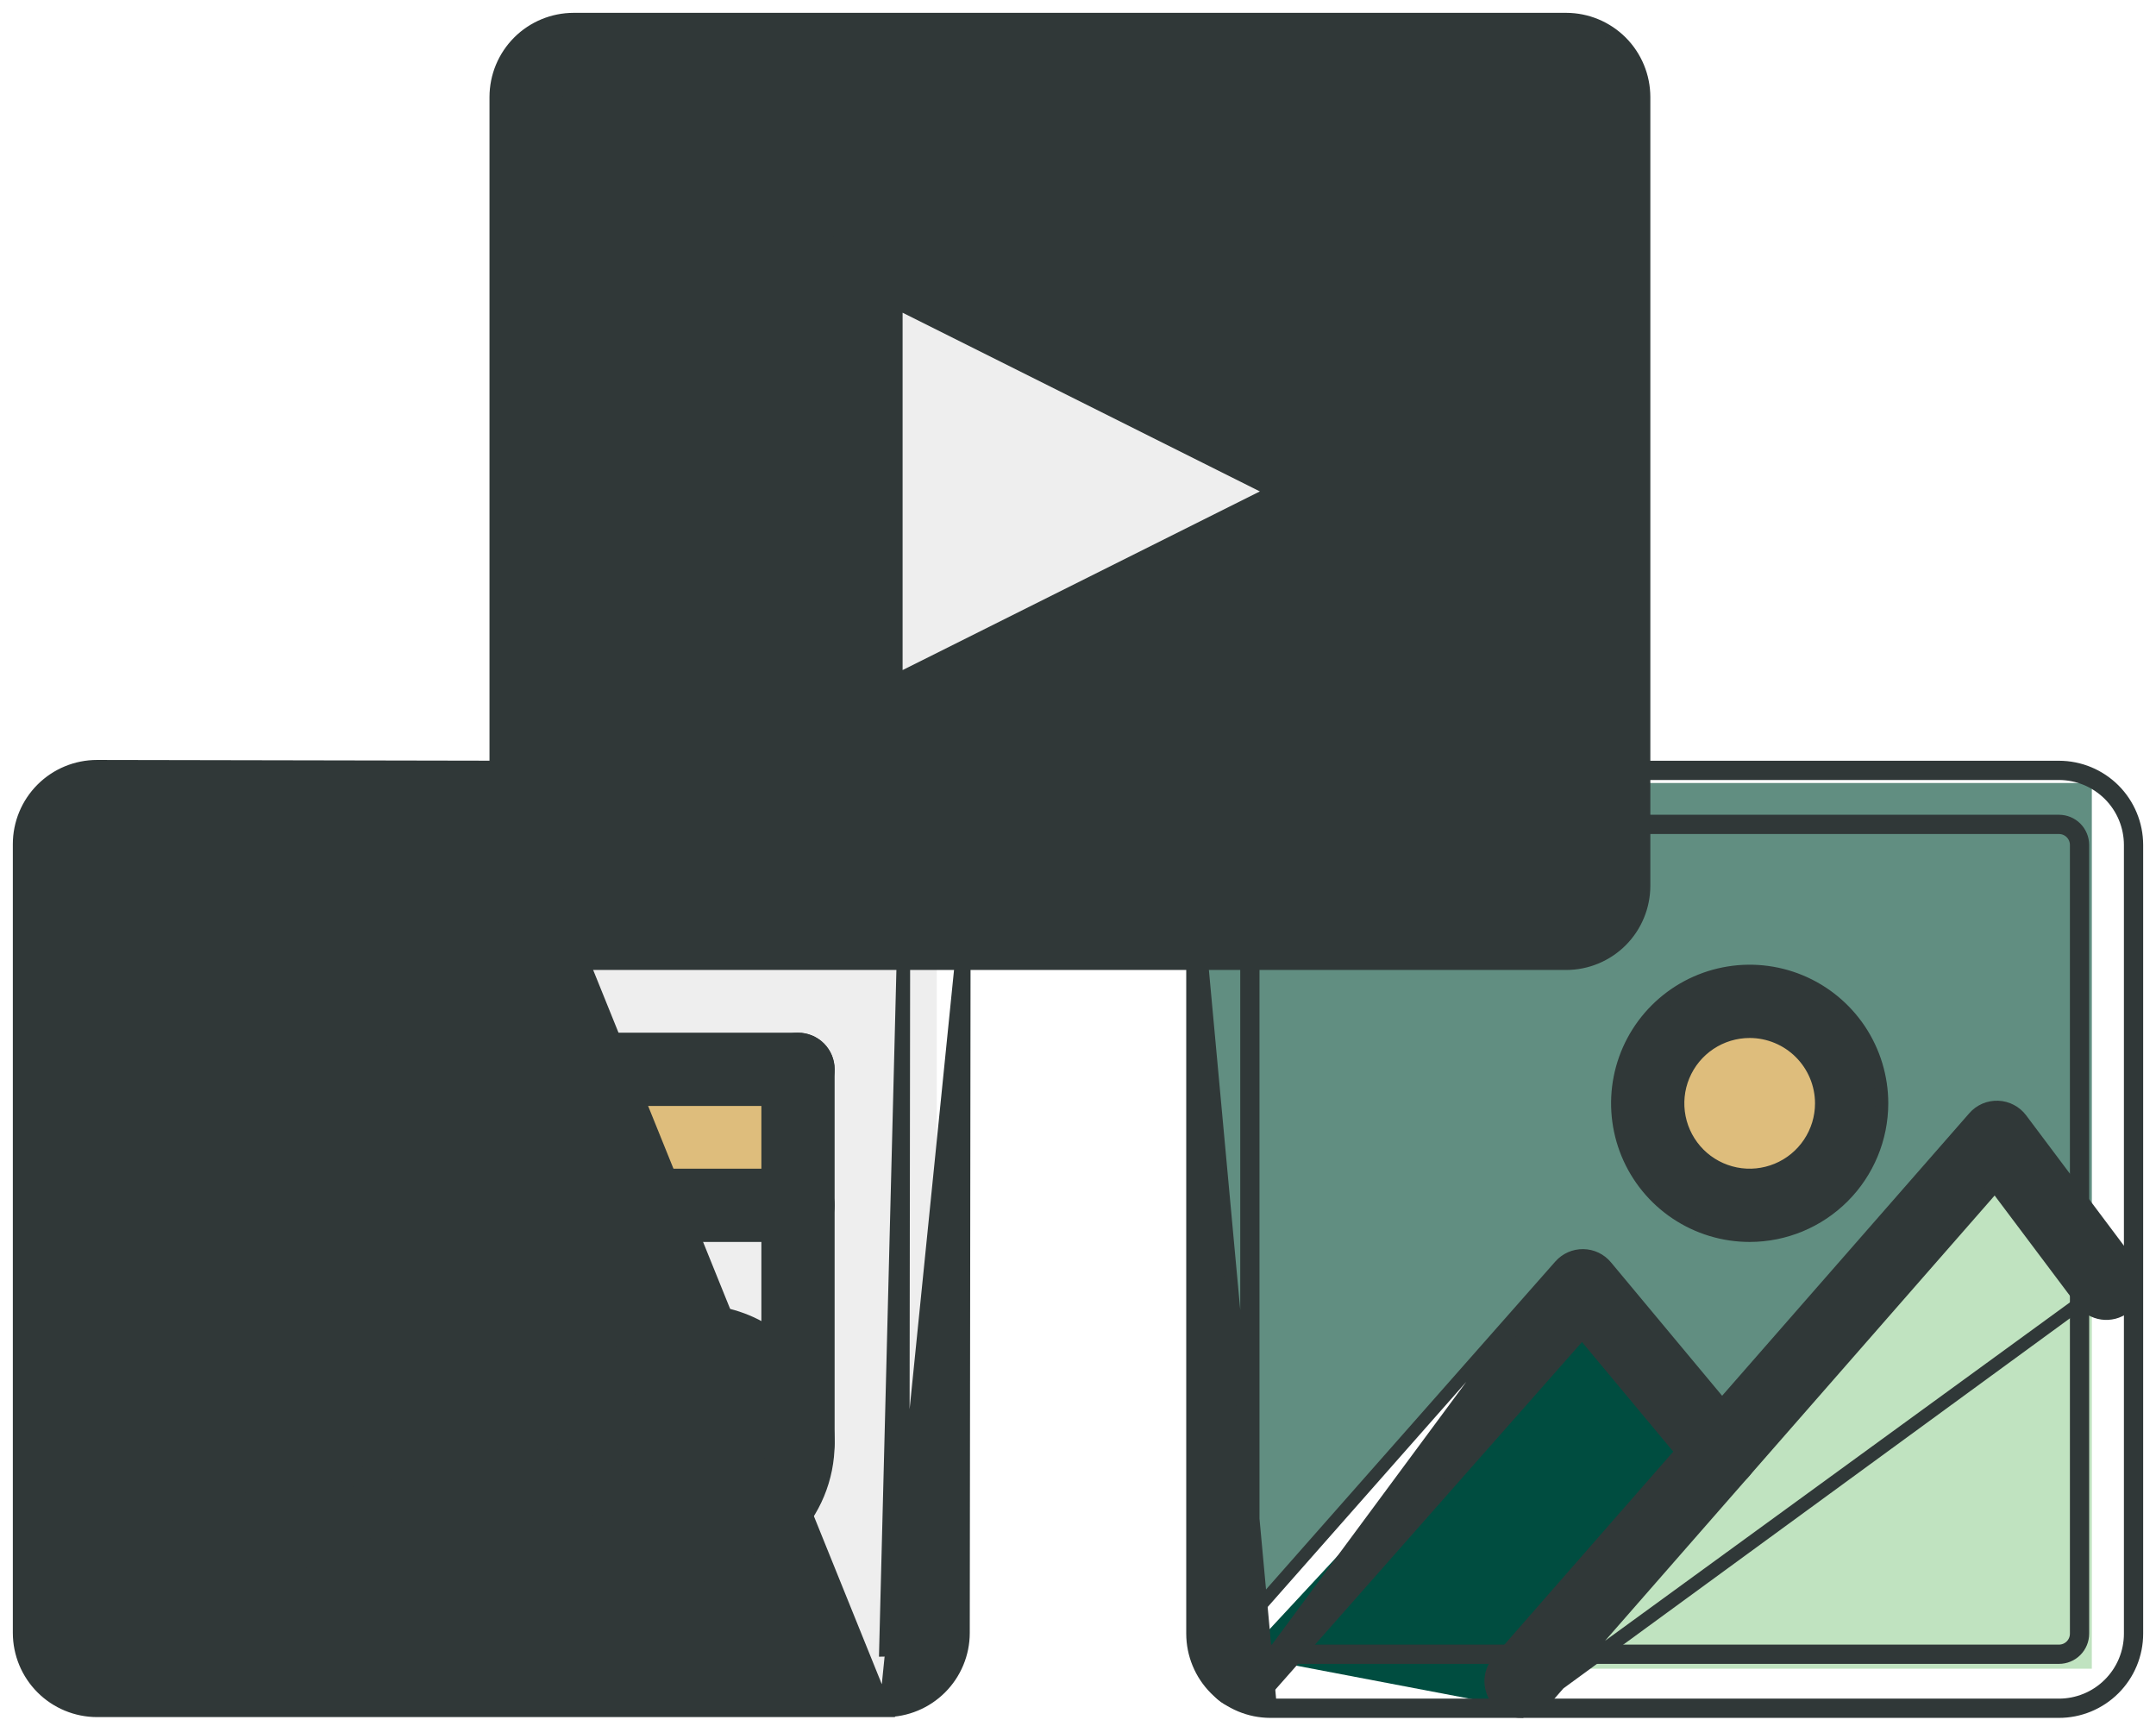 <svg width="84" height="67" viewBox="0 0 84 67" fill="none" xmlns="http://www.w3.org/2000/svg">
<path d="M34 28.5V9.5L52.5 18.5L34 28.5Z" fill="#C4C4C4"/>
<path d="M60.5 65L77.5 45L81.5 49.5V65H60.5Z" fill="#C0E3C0"/>
<path d="M67 56L59 66.5L48.5 64.5L61.5 50.5L67 56Z" fill="#004D40"/>
<path d="M1.5 64.5V32.5L3 30.5H20.5L21.5 35.5L23 36.5H36.5V64.5L34.5 65.5H4.5L1.5 64.5Z" fill="#EEEEEE"/>
<rect x="15" y="41" width="17" height="6" fill="#DEBD7C"/>
<path d="M21 37V3L62.5 1V37H21Z" fill="#303838"/>
<path d="M34 29L33 9.5L52.5 19L34 29Z" fill="#EEEEEE"/>
<path d="M47.5 64L47 37H57.5H62L63 30.5H81.5V49.5L77.5 44L67 56L61 49.5L47.5 64Z" fill="#618E81"/>
<circle cx="68.5" cy="43.5" r="3.5" fill="#DEBD7C"/>
<circle cx="11.5" cy="55.5" r="3.5" fill="#DEBD7C"/>
<circle cx="26.5" cy="55.5" r="3.5" fill="#DEBD7C"/>
<path d="M34.503 66.635H34.502H3.781H3.781C2.977 66.634 2.207 66.314 1.638 65.746C1.07 65.178 0.751 64.408 0.75 63.604L0.75 63.604L0.75 32.882C0.75 32.079 1.069 31.308 1.638 30.739C2.206 30.171 2.977 29.852 3.781 29.852H3.781L20.498 29.883C20.498 29.883 20.498 29.883 20.498 29.883L20.498 29.883L20.498 30.133C20.743 30.133 20.979 30.231 21.153 30.405C21.327 30.579 21.424 30.814 21.424 31.06C21.424 31.306 21.327 31.542 21.153 31.716C20.979 31.89 20.743 31.987 20.498 31.987L34.503 66.635ZM34.503 66.635C35.306 66.634 36.076 66.315 36.644 65.747C37.212 65.18 37.532 64.41 37.533 63.607V63.607L37.565 36.36V36.36M34.503 66.635L37.565 36.36M37.565 36.36C37.565 36.048 37.441 35.748 37.22 35.528C36.999 35.307 36.7 35.183 36.388 35.183C36.076 35.183 35.776 35.307 35.556 35.528C35.335 35.748 35.211 36.047 35.211 36.359L37.565 36.36ZM34.98 64.082C34.853 64.209 34.681 64.28 34.502 64.281L35.211 36.36L35.179 63.603C35.179 63.783 35.107 63.955 34.98 64.082Z" fill="#303838" stroke="#303838" stroke-width="0.5"/>
<path d="M33.739 29.589C33.923 29.589 34.103 29.546 34.267 29.464L52.806 20.195L52.806 20.195C53.002 20.097 53.166 19.947 53.281 19.761C53.395 19.575 53.456 19.361 53.456 19.142C53.456 18.924 53.395 18.709 53.281 18.524C53.166 18.338 53.002 18.187 52.806 18.09L52.806 18.09L34.267 8.82C34.267 8.82 34.267 8.82 34.267 8.82C34.088 8.73 33.888 8.688 33.688 8.696C33.487 8.705 33.292 8.765 33.121 8.871C32.95 8.976 32.809 9.124 32.712 9.299C32.614 9.475 32.562 9.672 32.563 9.873V28.412C32.563 28.724 32.687 29.023 32.907 29.244C33.128 29.465 33.427 29.588 33.739 29.589ZM33.739 29.589L33.74 29.339V29.589C33.739 29.589 33.739 29.589 33.739 29.589ZM34.916 11.776L49.646 19.142L34.916 26.506V11.776Z" fill="#303838" stroke="#303838" stroke-width="0.5"/>
<path d="M60.786 49.303L60.786 49.303C60.898 49.176 61.037 49.075 61.192 49.006C61.347 48.938 61.515 48.904 61.685 48.906C61.855 48.909 62.022 48.948 62.175 49.021C62.328 49.094 62.463 49.2 62.572 49.33C62.572 49.33 62.572 49.33 62.572 49.33L67.974 55.813L67.974 55.813C68.174 56.053 68.27 56.363 68.242 56.673C68.214 56.984 68.063 57.271 67.823 57.471C67.583 57.671 67.274 57.767 66.963 57.739C66.652 57.71 66.365 57.56 66.165 57.32C66.165 57.32 66.165 57.32 66.165 57.32L61.641 51.892L49.272 65.909L49.272 65.909C49.162 66.034 49.026 66.134 48.874 66.202L48.771 65.974L48.874 66.202C48.722 66.271 48.557 66.306 48.39 66.306M60.786 49.303L48.391 66.056M60.786 49.303L47.51 64.349L60.786 49.303ZM48.39 66.306L48.391 66.056M48.39 66.306C48.39 66.306 48.391 66.306 48.391 66.306L48.391 66.056M48.39 66.306C48.164 66.306 47.942 66.24 47.752 66.117C47.561 65.994 47.411 65.819 47.318 65.612C47.224 65.405 47.193 65.176 47.227 64.952C47.261 64.728 47.359 64.519 47.51 64.349L47.509 64.349L47.697 64.514C47.578 64.648 47.501 64.813 47.474 64.99C47.448 65.166 47.472 65.347 47.546 65.509C47.619 65.672 47.738 65.81 47.888 65.907C48.037 66.004 48.212 66.056 48.391 66.056" fill="#303838" stroke="#303838" stroke-width="0.5"/>
<path d="M59.259 66.665H59.259L81.124 50.693C81.216 50.817 81.332 50.921 81.465 50.999C81.598 51.078 81.746 51.13 81.899 51.152C82.052 51.174 82.207 51.165 82.357 51.127C82.507 51.089 82.648 51.021 82.771 50.928C82.895 50.836 82.999 50.719 83.078 50.586C83.156 50.453 83.208 50.306 83.23 50.153C83.252 50 83.243 49.844 83.205 49.695C83.167 49.545 83.099 49.404 83.007 49.281L83.007 49.281L78.74 43.594L78.74 43.594C78.635 43.454 78.499 43.34 78.344 43.259C78.189 43.178 78.018 43.132 77.843 43.126C77.668 43.119 77.494 43.152 77.333 43.221C77.172 43.291 77.029 43.395 76.914 43.527L76.914 43.527L58.375 64.714L58.375 64.715C58.226 64.885 58.13 65.094 58.097 65.317C58.065 65.54 58.097 65.768 58.19 65.974C58.283 66.18 58.433 66.354 58.623 66.476C58.812 66.599 59.033 66.664 59.259 66.665ZM77.728 46.172L81.124 50.693L59.959 66.097L60.147 66.262L60.147 66.261C60.147 66.261 60.147 66.261 60.148 66.261L77.728 46.172Z" fill="#303838" stroke="#303838" stroke-width="0.5"/>
<path d="M80.211 66.666C80.609 66.667 81.004 66.589 81.373 66.437C81.741 66.285 82.076 66.062 82.358 65.781C82.641 65.499 82.865 65.165 83.018 64.797C83.171 64.429 83.25 64.034 83.25 63.635V63.635V32.914V32.913C83.249 32.11 82.93 31.34 82.362 30.771C81.793 30.203 81.023 29.884 80.219 29.883H80.219H63.534C63.222 29.883 62.923 30.007 62.702 30.227C62.481 30.448 62.357 30.748 62.357 31.06C62.357 31.372 62.481 31.671 62.702 31.892C62.923 32.113 63.222 32.237 63.534 32.237H80.219C80.399 32.237 80.571 32.308 80.698 32.435C80.825 32.562 80.896 32.734 80.896 32.914V63.635C80.896 63.815 80.825 63.987 80.698 64.114C80.571 64.241 80.399 64.312 80.219 64.312H49.498C49.318 64.312 49.146 64.241 49.019 64.114C48.892 63.987 48.821 63.815 48.821 63.635V36.357C48.821 36.044 48.697 35.745 48.476 35.524C48.255 35.304 47.956 35.18 47.644 35.18C47.332 35.18 47.032 35.304 46.812 35.524C46.591 35.745 46.467 36.044 46.467 36.357L46.467 63.635L46.467 63.635C46.468 64.437 46.786 65.207 47.352 65.775C47.919 66.342 48.687 66.663 49.489 66.666H49.49H80.211ZM80.211 66.666L80.211 66.416M80.211 66.666H80.211V66.416M80.211 66.416H49.49L46.717 36.357C46.717 36.111 46.815 35.875 46.988 35.701C47.162 35.527 47.398 35.43 47.644 35.43C47.89 35.43 48.125 35.527 48.299 35.701C48.473 35.875 48.571 36.111 48.571 36.357V63.635C48.571 63.881 48.668 64.117 48.842 64.291C49.016 64.465 49.252 64.562 49.498 64.562H80.219C80.465 64.562 80.701 64.465 80.875 64.291C81.048 64.117 81.146 63.881 81.146 63.635V32.914C81.146 32.668 81.048 32.432 80.875 32.258C80.701 32.084 80.465 31.987 80.219 31.987H63.534C63.288 31.987 63.053 31.889 62.879 31.715C62.705 31.541 62.607 31.306 62.607 31.06C62.607 30.814 62.705 30.578 62.879 30.404C63.053 30.23 63.288 30.133 63.534 30.133H80.219C80.957 30.134 81.663 30.427 82.185 30.948C82.706 31.469 82.999 32.176 83 32.914V63.635C83 64.001 82.927 64.363 82.787 64.701C82.647 65.038 82.441 65.345 82.182 65.603C81.923 65.862 81.616 66.067 81.277 66.206C80.939 66.345 80.577 66.417 80.211 66.416Z" fill="#303838" stroke="#303838" stroke-width="0.5"/>
<path d="M68.169 48.127H68.169C69.534 48.126 70.843 47.583 71.809 46.617C72.774 45.652 73.317 44.343 73.319 42.978V42.978C73.319 41.959 73.016 40.964 72.451 40.117C71.885 39.27 71.081 38.61 70.14 38.22C69.199 37.83 68.163 37.728 67.164 37.927C66.165 38.126 65.248 38.616 64.528 39.336C63.807 40.057 63.317 40.974 63.118 41.973C62.92 42.972 63.022 44.007 63.411 44.948C63.801 45.889 64.461 46.694 65.308 47.259C66.155 47.825 67.15 48.127 68.169 48.127ZM66.616 40.653C67.076 40.346 67.616 40.182 68.169 40.182C68.91 40.183 69.621 40.477 70.145 41.002C70.669 41.526 70.964 42.237 70.965 42.978C70.965 43.531 70.801 44.071 70.493 44.531C70.186 44.991 69.75 45.349 69.239 45.56C68.728 45.772 68.166 45.828 67.624 45.72C67.081 45.612 66.583 45.346 66.192 44.955C65.801 44.563 65.535 44.065 65.427 43.523C65.319 42.981 65.374 42.419 65.586 41.908C65.798 41.397 66.156 40.96 66.616 40.653Z" fill="#303838" stroke="#303838" stroke-width="0.5"/>
<path d="M15.201 48.127H31.091C31.403 48.127 31.703 48.003 31.923 47.783C32.144 47.562 32.268 47.263 32.268 46.95C32.268 46.638 32.144 46.339 31.923 46.118C31.703 45.897 31.403 45.773 31.091 45.773H15.201C14.889 45.773 14.589 45.897 14.368 46.118C14.148 46.339 14.024 46.638 14.024 46.95C14.024 47.263 14.148 47.562 14.368 47.783C14.589 48.003 14.889 48.127 15.201 48.127Z" fill="#303838" stroke="#303838" stroke-width="0.5"/>
<path d="M11.228 61.369H11.228C12.594 61.368 13.902 60.825 14.868 59.86C15.833 58.894 16.376 57.585 16.378 56.22V56.22C16.378 55.201 16.076 54.206 15.51 53.359C14.944 52.512 14.14 51.852 13.199 51.462C12.258 51.072 11.223 50.971 10.223 51.169C9.225 51.368 8.307 51.858 7.587 52.579C6.867 53.299 6.376 54.216 6.178 55.215C5.979 56.214 6.081 57.25 6.471 58.191C6.86 59.132 7.52 59.936 8.367 60.502C9.214 61.067 10.21 61.369 11.228 61.369ZM9.675 53.895C10.135 53.588 10.675 53.424 11.228 53.424C11.969 53.425 12.68 53.72 13.204 54.244C13.728 54.768 14.023 55.479 14.024 56.22C14.024 56.773 13.86 57.313 13.553 57.773C13.245 58.233 12.809 58.591 12.298 58.803C11.787 59.014 11.225 59.07 10.683 58.962C10.14 58.854 9.642 58.588 9.251 58.197C8.86 57.806 8.594 57.308 8.486 56.765C8.378 56.223 8.434 55.661 8.645 55.15C8.857 54.639 9.215 54.203 9.675 53.895Z" fill="#303838" stroke="#303838" stroke-width="0.5"/>
<path d="M27.119 61.369H27.119C28.484 61.368 29.793 60.825 30.758 59.86C31.724 58.894 32.267 57.585 32.268 56.22V56.22C32.268 55.201 31.966 54.206 31.4 53.359C30.834 52.512 30.03 51.852 29.089 51.462C28.148 51.072 27.113 50.971 26.114 51.169C25.115 51.368 24.197 51.858 23.477 52.579C22.757 53.299 22.267 54.216 22.068 55.215C21.869 56.214 21.971 57.25 22.361 58.191C22.751 59.132 23.411 59.936 24.258 60.502C25.105 61.067 26.1 61.369 27.119 61.369ZM25.565 53.895C26.025 53.588 26.566 53.424 27.118 53.424C27.86 53.425 28.57 53.72 29.095 54.244C29.619 54.768 29.914 55.479 29.914 56.22C29.914 56.773 29.75 57.313 29.443 57.773C29.136 58.233 28.699 58.591 28.188 58.803C27.678 59.014 27.115 59.07 26.573 58.962C26.031 58.854 25.533 58.588 25.142 58.197C24.751 57.806 24.485 57.308 24.377 56.765C24.269 56.223 24.324 55.661 24.536 55.15C24.747 54.639 25.106 54.203 25.565 53.895Z" fill="#303838" stroke="#303838" stroke-width="0.5"/>
<path d="M30.259 57.052C30.48 57.273 30.779 57.397 31.091 57.397C31.403 57.397 31.703 57.273 31.924 57.052C32.144 56.831 32.268 56.532 32.268 56.22V41.654C32.268 41.341 32.144 41.042 31.924 40.821C31.703 40.601 31.403 40.477 31.091 40.477C30.779 40.477 30.48 40.601 30.259 40.821C30.038 41.042 29.914 41.341 29.914 41.654V56.22C29.914 56.532 30.038 56.831 30.259 57.052Z" fill="#303838" stroke="#303838" stroke-width="0.5"/>
<path d="M61.018 37.533H61.019C61.822 37.532 62.592 37.213 63.161 36.645C63.729 36.077 64.048 35.306 64.049 34.503V34.502V3.781V3.781C64.048 2.977 63.729 2.207 63.161 1.638C62.592 1.07 61.822 0.751 61.019 0.75H61.018L22.352 0.75L22.351 0.75C21.548 0.751 20.777 1.07 20.209 1.638C19.641 2.207 19.321 2.977 19.321 3.781V3.781L19.321 34.502L19.321 34.503C19.321 35.306 19.641 36.077 20.209 36.645C20.777 37.213 21.548 37.532 22.351 37.533H22.352H61.018ZM21.873 3.302C22 3.175 22.172 3.104 22.352 3.104H61.018C61.198 3.104 61.37 3.175 61.497 3.302C61.624 3.429 61.695 3.601 61.695 3.781V34.502C61.695 34.682 61.624 34.854 61.497 34.981C61.37 35.108 61.198 35.179 61.018 35.179H22.352C22.172 35.179 22 35.108 21.873 34.981C21.746 34.854 21.675 34.682 21.675 34.502V3.781C21.675 3.601 21.746 3.429 21.873 3.302Z" fill="#303838" stroke="#303838" stroke-width="0.5"/>
<path d="M14.368 57.052C14.589 57.273 14.889 57.397 15.201 57.397C15.513 57.397 15.812 57.273 16.033 57.052C16.254 56.831 16.378 56.532 16.378 56.22V42.83H31.091C31.403 42.83 31.703 42.706 31.923 42.486C32.144 42.265 32.268 41.966 32.268 41.654C32.268 41.341 32.144 41.042 31.923 40.821C31.703 40.601 31.403 40.477 31.091 40.477H15.201C14.889 40.477 14.589 40.601 14.368 40.821C14.148 41.042 14.024 41.341 14.024 41.654V56.22C14.024 56.532 14.148 56.831 14.368 57.052Z" fill="#303838" stroke="#303838" stroke-width="0.5"/>
</svg>
